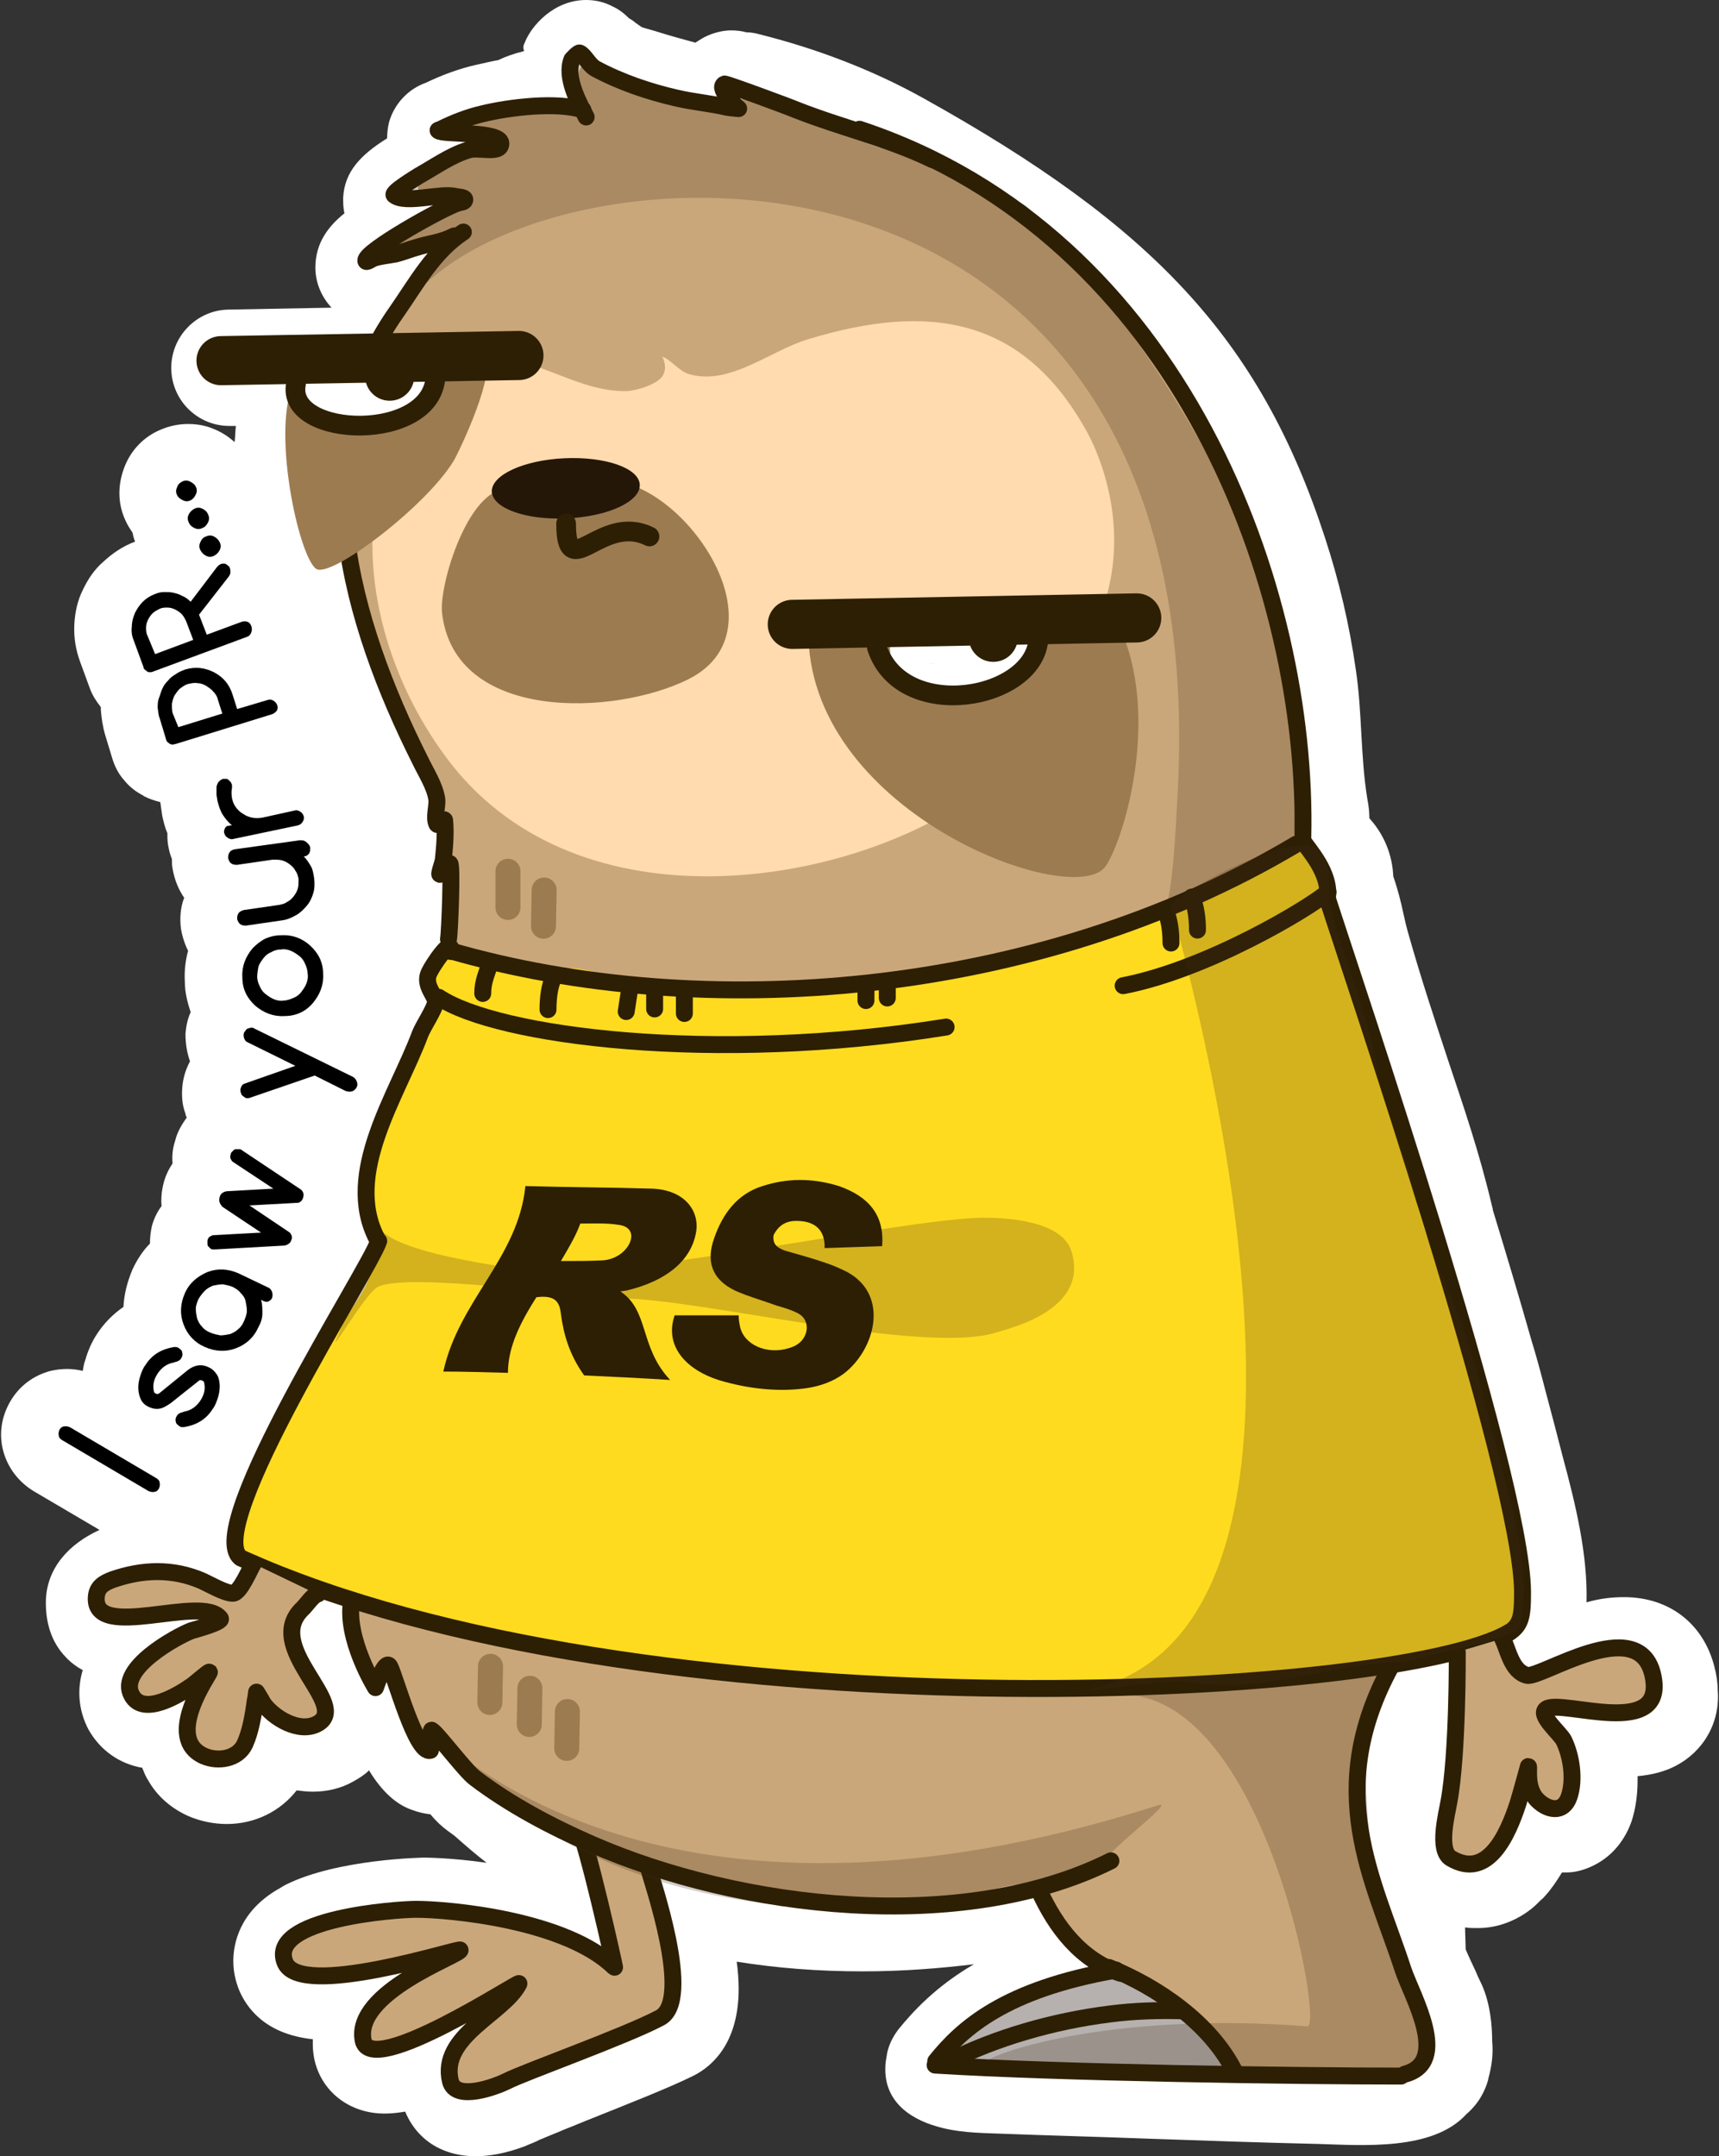 <?xml version="1.0" encoding="utf-8"?>
<!-- Generator: Adobe Illustrator 26.0.3, SVG Export Plug-In . SVG Version: 6.00 Build 0)  -->
<!DOCTYPE svg PUBLIC "-//W3C//DTD SVG 1.1//EN" "http://www.w3.org/Graphics/SVG/1.1/DTD/svg11.dtd">
<svg version="1.1" id="Слой_1" xmlns:x="http://ns.adobe.com/Extensibility/1.0/" xmlns:i="http://ns.adobe.com/AdobeIllustrator/10.0/" xmlns:graph="http://ns.adobe.com/Graphs/1.0/"
	 xmlns="http://www.w3.org/2000/svg" xmlns:xlink="http://www.w3.org/1999/xlink" x="0px" y="0px" width="266px" height="333.6px"
	 viewBox="0 0 266 333.6" style="enable-background:new 0 0 266 333.6;" xml:space="preserve">
<rect x="0" y="0" width="266" height="333.6" fill="#333333" stroke="none"/>
<style type="text/css">
	.st0{fill:#FFFFFF;}
	.st1{fill:#CAA77A;}
	.st2{fill:none;stroke:#2D1F04;stroke-width:2.62;stroke-linecap:round;stroke-linejoin:round;stroke-miterlimit:10;}
	.st3{fill:#B6B1AE;}
	.st4{fill:#FFDB1F;}
	.st5{fill:#FFDBAF;}
	.st6{fill:none;stroke:#9D7B51;stroke-width:3.87;stroke-linecap:round;stroke-linejoin:round;stroke-miterlimit:10;}
	.st7{opacity:0.23;fill:#3F2719;}
	.st8{fill:#3F2719;}
	.st9{fill:#9D7B51;}
	.st10{fill:#251707;}
	.st11{fill:none;stroke:#2D1F04;stroke-width:3.05;stroke-linecap:round;stroke-linejoin:round;stroke-miterlimit:10;}
	.st12{fill:none;stroke:#2D1F04;stroke-width:7.6;stroke-linecap:round;stroke-linejoin:round;stroke-miterlimit:10;}
	.st13{fill:#2D1F04;}
</style>
<path class="st0" d="M52,88.7c0.1,0,0.2-0.1,0.4-0.2C52.3,88.6,52.2,88.6,52,88.7C52,88.7,52,88.7,52,88.7z M57.7,41.3
	C57.7,41.3,57.7,41.3,57.7,41.3C57.7,41.3,57.7,41.3,57.7,41.3C57.7,41.3,57.7,41.3,57.7,41.3z M47.5,56.7l9,0.8
	c0.3-0.1,0.7-0.1,1.3-0.2c-0.5,0.1-1,0.2-1.3,0.2L47.5,56.7c-0.1,0.3-0.2,0.6-0.3,0.8C47.3,57.2,47.4,56.9,47.5,56.7z M20.4,251.1
	c0,0-0.1,0-0.1,0c0.1,0,0.2,0,0.2,0C20.5,251.1,20.5,251.1,20.4,251.1z M23.9,264.6c-0.2,0-0.3,0-0.5,0
	C23.6,264.6,23.8,264.6,23.9,264.6C23.9,264.6,23.9,264.6,23.9,264.6z M34.8,273.1c-0.2,0-0.3,0-0.5,0c0.2,0,0.5,0,0.7,0
	C35,273.1,34.9,273.1,34.8,273.1z M39.3,231.3c-0.3,0.6-0.5,1.3-0.8,2C38.7,232.6,39,231.9,39.3,231.3c0.2-0.3,0.3-0.7,0.5-1
	C39.6,230.6,39.4,231,39.3,231.3z M48.2,268.1C48.1,268.1,48.1,268.1,48.2,268.1c0,0,0.1,0,0.2,0C48.3,268.1,48.2,268.1,48.2,268.1z
	 M56.2,199.4c-0.1,0.2-0.3,0.4-0.4,0.6C56,199.8,56.1,199.6,56.2,199.4c0-0.1,0.1-0.1,0.1-0.2C56.3,199.3,56.3,199.3,56.2,199.4z
	 M57.7,185.6c0,0.1,0,0.2,0,0.3C57.6,185.8,57.7,185.7,57.7,185.6c0-0.4,0-0.8,0-1.2C57.7,184.8,57.7,185.2,57.7,185.6z M58.7,191.6
	c-0.1,0.1-0.1,0.3-0.2,0.4C58.6,191.9,58.6,191.8,58.7,191.6L58.7,191.6z M64.4,31.6C64.3,31.6,64.3,31.6,64.4,31.6c0,0,0.2,0,0.3,0
	C64.6,31.6,64.5,31.6,64.4,31.6z M65,28.5c0.2-0.1,0.4-0.2,0.5-0.3C65.3,28.3,65.2,28.4,65,28.5z M66.6,271.4
	C66.6,271.4,66.6,271.4,66.6,271.4c0,0,0.1,0,0.1,0C66.7,271.4,66.7,271.4,66.6,271.4z M67.4,271.6
	C67.4,271.6,67.4,271.6,67.4,271.6c0.1,0,0.1,0,0.2,0C67.5,271.6,67.4,271.6,67.4,271.6z M68.6,128.5c0,0-0.1,0-0.1-0.1
	C68.5,128.5,68.6,128.5,68.6,128.5C68.6,128.5,68.6,128.5,68.6,128.5z M69,136.2C69,136.2,69,136.2,69,136.2
	C69,136.2,69,136.2,69,136.2C69,136.2,69,136.2,69,136.2z M69.5,134c0,0.1,0,0.2,0,0.3C69.5,134.1,69.5,134,69.5,134
	c0-0.4,0.1-0.7,0.1-1.1C69.6,133.2,69.5,133.6,69.5,134z M70.1,147.2c0,0,0.1,0,0.1,0c0,0,0,0,0.1,0
	C70.2,147.1,70.1,147.1,70.1,147.2z M70.5,147.3c0-0.1-0.1-0.1-0.2-0.1C70.4,147.2,70.4,147.2,70.5,147.3c0,0,0.1,0,0.1,0
	c0,0,0,0,0,0C70.6,147.3,70.5,147.3,70.5,147.3z M70.7,131.1L70.7,131.1C70.7,131.1,70.7,131,70.7,131.1
	C70.7,131,70.7,131.1,70.7,131.1z M70.7,148.1L70.7,148.1c0,0.1,0.1,0.1,0.1,0.2C70.8,148.3,70.7,148.2,70.7,148.1z M70.7,147.9
	L70.7,147.9l1.5-0.2L70.7,147.9z M50.8,306.7c-0.1,0-0.1,0-0.2,0c0.2,0,0.4,0,0.6,0C51,306.7,50.9,306.7,50.8,306.7z M59.2,318
	C59.2,318,59.2,318,59.2,318C59.2,318,59.3,318,59.2,318C59.3,318,59.3,318,59.2,318z M59.4,310.8c-0.2,0.2-0.4,0.4-0.5,0.6
	C59,311.2,59.2,311,59.4,310.8c0.2-0.2,0.5-0.5,0.7-0.7C59.8,310.3,59.6,310.6,59.4,310.8z M71.2,318.4c0.3-0.7,0.8-1.3,1.3-1.9
	C72,317.1,71.5,317.7,71.2,318.4z M73.4,324.6C73.4,324.6,73.3,324.6,73.4,324.6c0,0,0.1,0,0.2,0C73.5,324.6,73.5,324.6,73.4,324.6z
	 M73.6,149.6c0.2,0.1,0.5,0.1,0.7,0.2c0,0,0,0,0,0C74.1,149.7,73.8,149.6,73.6,149.6z M74.5,24c-0.2,0-0.4,0-0.5,0
	C74.1,24,74.3,24,74.5,24c0.3-0.1,0.5-0.2,0.8-0.3C75,23.8,74.7,23.9,74.5,24z M76.9,23.2C76.9,23.2,77,23.2,76.9,23.2
	c0.1,0,0.1,0,0.1,0C77,23.2,76.9,23.2,76.9,23.2z M83.9,16.4c0.1,0,0.1,0,0.2,0c0.1,0,0.2,0,0.3,0C84.2,16.4,84,16.4,83.9,16.4z
	 M89.5,10c-0.1,0.2-0.1,0.4-0.2,0.5C89.4,10.4,89.4,10.2,89.5,10C89.5,10,89.5,9.9,89.5,10C89.5,9.9,89.5,10,89.5,10z M90.6,9
	C90.6,9,90.6,9,90.6,9C90.7,9,90.7,9,90.6,9C90.7,9,90.6,9,90.6,9z M113.1,13.8C113.1,13.8,113.1,13.8,113.1,13.8c0,0,0.1,0,0.1,0
	C113.2,13.8,113.1,13.8,113.1,13.8z M115.1,14.1C115.1,14.1,115.1,14.1,115.1,14.1C115.1,14.1,115.1,14.1,115.1,14.1
	C115.1,14.1,115.1,14.1,115.1,14.1z M126.1,18.4c-0.4-0.2-0.9-0.4-1.3-0.7C125.2,18,125.6,18.2,126.1,18.4c1.4,0.5,2.7,1,4.1,1.4
	C128.8,19.4,127.4,18.9,126.1,18.4z M133.3,296.2C133.3,296.2,133.3,296.2,133.3,296.2C133.3,296.2,133.3,296.2,133.3,296.2
	C133.3,296.2,133.3,296.2,133.3,296.2z M148.9,319.3L148.9,319.3c-0.4,0.2-0.8,0.4-1.2,0.6C148.1,319.7,148.5,319.5,148.9,319.3z
	 M145.7,320.4l4.5,0.1c0,0,0,0,0,0L145.7,320.4z M154.6,321.2c0,0-0.1,0-0.1,0c0.2,0,0.4,0,0.6,0
	C154.9,321.2,154.8,321.2,154.6,321.2z M156.9,310.9c-0.1,0.1-0.2,0.1-0.3,0.2c-0.7,0.3-1.3,0.7-1.9,1c0.6-0.4,1.2-0.7,1.9-1
	C156.6,311,156.7,310.9,156.9,310.9c0.5-0.2,1-0.5,1.5-0.7C157.9,310.4,157.3,310.6,156.9,310.9z M173,145.6
	C173,145.6,173,145.6,173,145.6c0.6-0.2,1-0.3,1.4-0.5C174,145.2,173.6,145.4,173,145.6z M174.9,144.7c0.1-0.1,0.2-0.2,0.3-0.3
	c0.1-0.2,0.2-0.3,0.3-0.4c-0.1,0.1-0.2,0.3-0.3,0.4C175.2,144.5,175,144.6,174.9,144.7z M177.2,322.3c-0.5,0-1.1,0-1.6,0
	C176.1,322.3,176.6,322.3,177.2,322.3C177.2,322.3,177.2,322.3,177.2,322.3z M178.6,308.2c-0.9-0.5-1.8-1-2.7-1.4
	C176.8,307.2,177.7,307.7,178.6,308.2l2.3,1.2L178.6,308.2z M189.5,322.2C189.4,322.2,189.4,322.2,189.5,322.2
	C189.4,322.2,189.5,322.2,189.5,322.2C189.5,322.2,189.5,322.2,189.5,322.2z M202.6,124.5c0.1,0.5,0.2,1,0.2,1.4
	C202.7,125.5,202.7,125,202.6,124.5c0-0.9-0.1-1.7-0.1-2.6C202.5,122.8,202.5,123.7,202.6,124.5z M202.8,131.6L202.8,131.6
	c-0.1,0-0.2,0-0.2,0c0,0,0.1,0,0.1,0C202.7,131.6,202.8,131.6,202.8,131.6z M194.8,81.4c1,2.6,2,5.2,2.9,7.8
	C196.8,86.6,195.8,84,194.8,81.4z M203.1,323.1c-0.4,0-0.7,0-1.1,0c0.4,0,0.9,0,1.3,0C203.2,323.1,203.1,323.1,203.1,323.1z
	 M203.1,131.6c-0.1-0.1-0.2-0.2-0.3-0.3C202.9,131.4,203,131.5,203.1,131.6c0.2,0,0.4,0,0.6,0.1
	C203.5,131.7,203.3,131.6,203.1,131.6z M206.6,137.2c0-0.4,0-0.9-0.1-1.3C206.6,136.3,206.6,136.7,206.6,137.2c0.5,1.4,1,3,1.4,4.5
	C207.6,140.2,207.2,138.6,206.6,137.2z M215.9,322.4c-0.1,0-0.2,0-0.3,0c0.1,0,0.3,0,0.4,0C216,322.4,216,322.4,215.9,322.4z
	 M215.1,260.9c0.4-0.8,0.8-1.5,1.2-2.3C215.9,259.3,215.5,260.1,215.1,260.9z M222.2,188.7c-0.2-0.7-0.4-1.4-0.5-2.1
	C221.9,187.3,222.1,188,222.2,188.7c0.1,0.2,0.1,0.5,0.2,0.7C222.4,189.2,222.3,188.9,222.2,188.7z M226.3,288.8L226.3,288.8
	c0,0,0.1,0.1,0.1,0.1C226.4,288.8,226.3,288.8,226.3,288.8z M228.5,289.4c-0.1,0-0.2,0-0.4,0C228.3,289.3,228.4,289.4,228.5,289.4
	C228.5,289.4,228.5,289.4,228.5,289.4z M241.7,280.7C241.7,280.7,241.7,280.7,241.7,280.7c0.1,0,0.2,0,0.4,0
	C241.9,280.7,241.8,280.7,241.7,280.7z M244.3,265.2c0.6,0.1,1.2,0.2,1.9,0.2C245.5,265.4,244.9,265.3,244.3,265.2z M251.2,265.9
	c-0.1,0-0.3,0-0.4,0c0.2,0,0.4,0,0.6,0C251.3,265.9,251.2,265.9,251.2,265.9z M251.4,255.9C251.5,255.9,251.5,255.9,251.4,255.9
	C251.5,255.9,251.5,255.9,251.4,255.9C251.5,255.9,251.5,255.9,251.4,255.9z"/>
<path class="st0" d="M259.3,273.2c-1.7,0.9-3.7,1.4-5.9,1.6c0,0.2,0,0.5,0,0.7c0,2.2-0.3,4.3-0.9,6.2c-1,2.9-2.9,5.3-5.5,6.7
	c-1.1,0.6-2.2,1-3.4,1.2c-0.6,0.1-1.2,0.1-1.8,0.1h-0.1c-0.8,1.3-1.6,2.5-2.5,3.5c-0.2,0.2-0.4,0.5-0.7,0.7c-0.5,0.5-1,1-1.5,1.4
	c-2.4,1.9-5.3,3-8.3,3h-0.1c-0.6,0-1.3,0-1.9-0.1l0.1,3.4c0.5,1.2,1.1,2.4,1.6,3.5c0.3,0.8,0.7,1.5,1,2.2c1.2,2.8,1.5,6.1,1.5,8.5
	c0.2,2.1-0.1,4-0.6,5.8c0,0,0,0.1,0,0.1c-0.4,1.5-1.3,3.6-3.4,5.4c-5.2,5.7-16,4.8-23,4.6c-8.6-0.2-17.2-0.5-25.8-0.8
	c-7.9-0.3-15.7-0.5-23.6-0.8c-3.2-0.1-6.5-0.2-9.5-1.1c-4.6-1.3-8.2-4.2-8-9.2c0-0.6,0.1-1.1,0.2-1.7c0.2-1.5,0.9-2.9,1.8-4.1
	c2.2-2.7,5.7-6.6,11.7-10.1c-5,0.6-10.8,1.1-17.2,1.1c-6.8,0-13.3-0.5-19.5-1.5c0.2,1.5,0.3,2.9,0.3,4.2c0,8.1-3.8,11.8-6.9,13.4
	c-3.8,1.9-10.7,4.6-16.7,7l-2.2,0.9c-0.8,0.3-1.5,0.6-2.2,0.9c-2,0.8-2.6,1.1-2.7,1.1c-0.7,0.4-1.6,0.7-2.5,1.1
	c-2.7,1-5.2,1.5-7.5,1.5c-1.8,0-3.4-0.3-4.9-0.9c-2.8-1.1-4.9-3.3-6-6c-1.2,0.2-2.2,0.3-3.2,0.3c-5.5,0-9.9-3.5-10.9-8.6
	c-0.1-0.6-0.2-1.3-0.2-2c0-0.3,0-0.6,0-0.9c-7.5-0.8-10.3-5-11.4-7.6c-0.6-1.5-0.9-3-0.9-4.5c0-2.6,0.9-7.6,6.9-11.1
	c0.4-0.2,0.8-0.5,1.2-0.7c8-4,21.3-4.2,21.4-4.2c0.1,0,4.1,0,9.7,0.8c-1.7-1.3-3.3-2.7-5-4.2c-0.4-0.3-0.7-0.5-1.1-0.8
	c-0.8-0.6-1.6-1.3-2.6-2.5c-0.9-0.1-1.8-0.3-2.6-0.6c-2.6-0.8-4.9-2.9-6.9-6.2c-0.7,0.7-1.5,1.2-2.4,1.7c-1.9,1.1-4.1,1.6-6.3,1.6
	c-0.9,0-1.7-0.1-2.5-0.2c-2.5,3.2-6.4,5.2-10.8,5.2c-2,0-4-0.4-5.9-1.2c-2.7-1.2-4.9-3.1-6.3-5.6c-0.4-0.6-0.6-1.2-0.9-1.9
	c-3.5-0.6-6.5-2.7-8.3-5.9c-0.8-1.5-1.3-3.2-1.4-4.9c-0.1-1.5,0.1-3,0.5-4.3c-0.9-0.5-1.9-1.2-2.7-2.1c-2.2-2.3-3.1-5.4-3-8.8
	c0.2-4.9,3.5-8.6,8.3-10.8l-10.2-6c-2.3-1.4-4-3.6-4.7-6.2c-0.7-2.6-0.3-5.3,1.1-7.7c1.4-2.4,3.6-4,6.2-4.7c0.9-0.2,1.7-0.3,2.6-0.3
	c0.8,0,1.6,0.1,2.4,0.3c0.1-0.6,0.2-1.2,0.4-1.7c0.4-1.4,1-2.8,1.8-4c1.1-1.7,2.5-3.1,4.1-4.2c0.1-2,0.6-3.9,1.4-5.8
	c0.7-1.5,1.6-2.9,2.7-4c0-0.9,0.1-1.8,0.3-2.7c0.3-1.1,0.8-2.2,1.5-3.1c-0.1-1.1,0-2.3,0.3-3.5c0.3-1.2,0.8-2.2,1.4-3.1
	c-0.1-1.2,0-2.3,0.4-3.5c0.3-1.3,1-2.5,1.8-3.6c-0.1-0.2-0.2-0.4-0.2-0.6c-0.5-1.3-0.6-2.6-0.5-4c0.1-1.4,0.5-2.8,1.2-4.1
	c-0.5-1.4-0.7-2.8-0.7-4.3c0.1-1.1,0.3-2.2,0.8-3.3c-0.5-1.5-0.9-3.1-0.9-4.7c-0.1-1.7,0.1-3.3,0.5-4.8c-0.5-1-0.9-2.2-1.1-3.4
	c-0.2-1.6-0.1-3.3,0.5-4.8c-0.9-1.3-1.5-2.8-1.8-4.5c-0.1-0.5-0.1-1-0.1-1.5c-0.2-0.5-0.4-1.1-0.5-1.7c-0.2-0.8-0.2-1.5-0.2-2.3
	c-0.4-0.9-0.6-1.8-0.8-2.7c-0.1-0.7-0.2-1.4-0.3-2.1c-0.8-0.2-1.7-0.5-2.5-0.9c0,0-0.1,0-0.1-0.1c-1.2-0.6-2.2-1.4-3-2.4
	c-0.9-1-1.5-2.2-1.9-3.6l-1-3.3c-0.4-1.3-0.6-2.7-0.7-4c0-0.1,0-0.3,0-0.4c-0.7-0.9-1.3-1.8-1.7-2.9l-1.5-4.1
	c-0.7-1.9-1-3.8-0.9-5.8c0.1-1.9,0.5-3.7,1.3-5.3c0.8-1.7,1.8-3.2,3.2-4.4c1.4-1.3,3-2.4,4.9-3.1c-0.2-0.5-0.3-0.9-0.4-1.4
	c-0.4-0.6-0.8-1.2-1.1-1.9c-1.2-2.6-1.2-5.4-0.2-8.1c1-2.7,3-4.8,5.6-5.9c1.4-0.6,2.8-0.9,4.3-0.9c1.3,0,2.6,0.2,3.8,0.7
	c1.3,0.5,2.4,1.2,3.4,2.1c0.1-0.8,0.1-1.7,0.2-2.5l-0.8,0h-0.2c-4.9,0-8.9-3.9-9-8.8c-0.1-5,3.9-9.1,8.8-9.2l16-0.3
	c-1.5-1.6-2.5-3.8-2.5-6.2c0-3.8,2-6.4,4.5-8.4c-0.2-0.8-0.2-1.6-0.2-2.4c0.2-4.1,2.8-6.7,6.8-9.2c0-0.8,0.1-1.7,0.3-2.5
	c0.8-2.8,2.9-5.1,5.7-6.1c2.5-1.2,5.2-2.2,7.9-2.8c1-0.2,2.1-0.5,3.3-0.7c1-0.5,2.4-1,4-1.4C80.9,7.3,81,7,81.2,6.6
	c1-2.6,4.5-6.6,9.5-6.6c1.4,0,2.8,0.3,4.1,1c1.1,0.5,1.9,1.2,2.5,1.8C97.6,3,98,3.2,98.3,3.5c0.3,0.2,0.7,0.5,1,0.7
	c0.9,0.3,1.8,0.5,2.7,0.8c1.9,0.6,3.8,1.1,5.6,1.6c0.5-0.3,0.9-0.6,1.5-0.9c1.2-0.6,2.7-1,4-1c0.9,0,1.7,0.1,2.4,0.3
	c0.6,0,1.3,0.1,2,0.3c8.8,2.2,17.5,5.5,25.4,9.9c35.2,19.6,52,37,62.1,67.9c2.2,6.7,3.8,13.5,4.8,20.5c1,6.6,0.7,13.5,1.8,20.1
	c0.2,1,0.3,2,0.3,2.9c2.9,3.2,3.6,6.7,3.7,9c0.7,2,1.2,4,1.6,5.9c0.2,0.9,0.4,1.8,0.6,2.5c2.2,7.8,4.3,14,6.3,20.1
	c2.4,7.2,4.8,14.1,6.8,22.6l0.1,0.4l0,0.1c2.2,7.2,4.2,13.9,5.9,19.9c0.9,2.9,1.6,5.6,2.2,7.9c1,3.7,1.9,7.2,2.7,10.3
	c2,7.4,3.9,15.2,3.7,22.6c2.1-0.6,4-0.8,5.8-0.8c7,0,12.3,4.1,14,10.8c0.3,1.2,0.5,2.4,0.5,3.6C266.2,266.4,263.7,270.9,259.3,273.2
	z"/>
<g>
	<g>
		<path class="st1" d="M89.3,282c1.6,3.2,5.9,22.6,5.8,22.4c-7.5-7.4-25.7-9-30.7-9c-3,0-23,1.4-20.3,8.2c2.3,5.8,27.1-2.3,27.1-1.9
			c0,0.8-16.5,6.5-15,14c1.2,5.9,24.4-9.4,24.1-8.8c-2.3,4.6-12.3,8.1-10.6,15.1c0.8,3.2,7.1,0.8,8.7,0c2.7-1.4,18.2-6.9,23.7-9.8
			c5.3-2.7-1.4-21.6-1.7-23.1"/>
		<path class="st2" d="M89.3,282c1.6,3.2,5.9,22.6,5.8,22.4c-7.5-7.4-25.7-9-30.7-9c-3,0-23,1.4-20.3,8.2c2.3,5.8,27.1-2.3,27.1-1.9
			c0,0.8-16.5,6.5-15,14c1.2,5.9,24.4-9.4,24.1-8.8c-2.3,4.6-12.3,8.1-10.6,15.1c0.8,3.2,7.1,0.8,8.7,0c2.7-1.4,18.2-6.9,23.7-9.8
			c5.3-2.7-1.4-21.6-1.7-23.1"/>
		<path class="st3" d="M173.1,305.1c-7.4,3-14.7,2-21.2,7.5c-1.1,0.9-4.7,4.1-4.2,5.7c0.8,2.7,6.7,2,8.8,2.1
			c8.1,0.2,16.7,0,24.8,0.2c1.5,0,9,2.1,9.2,0c0.6-5.2-8.1-9.3-10.7-12"/>
		<path class="st3" d="M125,218.9c-0.1-0.2-0.3-0.4-0.4-0.6"/>
		<path class="st1" d="M70.2,37.1c-2.4,0-8.6,12.1-10,14.6c-10.4,18.2-6.6,39.5,1.7,57.8c2.1,4.7,1.2,6.1,3.3,10.5
			c1,2,4.5,6.7,4.5,8.8c0,0.5,0,1.4,0,1.4s-0.7-3.5-1.4-5c-0.2-0.5-1.2-1.4-0.7-1.4c0.3,0,0.6,0.8,0.7,1c2.3,5.8-0.3,13.1,1.2,19.1
			c1,4.2,9,9.2,13.4,10.3c16.6,4.1,33.3-0.2,49.9-0.2c4.2,0,16.1,1.3,19.6-2.1c2.9-2.9,7.9,8.1,10.3,4.8c3.2-4.5,7.2-11.4,12.3-13.5
			c5.3-2.1,8.8-7.3,14.1-6c1.3,0.3,10.6-5.2,11.9-6.5c2.2-2.2,0.4-8.1-0.1-10.8c-1.5-7.3-1-18-2.4-25.1c-1-4.8-2.8-9.4-4.5-14.1
			c-7.1-18.3-17-33.3-32.7-44.7c-3.9-2.9-10.5-7.9-15-10.2c-4.4-2.2-9.2-2.1-13.6-4.3c-5.7-2.9-12-6.6-18.1-8.1
			c-1.6-0.4,0.6,2.3,0.5,2.6c-0.2,0.4-4,0.3-4.5,0.2c-5.1-1-10.4-0.9-15.3-3.1c-0.8-0.4-3.8-3.4-4.8-3.1c-2.9,1,1.4,9.1,1.4,9.1
			s-0.4-0.7-0.7-1c-1.4-1.1-4.6-2-6.4-2.4c-3.9-0.8-5.5,1.7-8.8,2.4c-0.4,0.1-4.3,1.1-4.3,1.2c0,0.8,6.2,1.8,6.2,2.6
			c0,0.7-1.4,0.4-1.7,0.5c-1.8,0.3-12.2,4.6-11.5,6.9c0.3,1,5.8,1,6.9,1.7c0.3,0.2,1,0.2,1,0.2s-4.3,0.7-6.4,1.2
			C63.2,33,57.8,39,62.6,39"/>
		<path class="st1" d="M222,241.7c-0.9,0.3-11.7,24.2-12.1,27.5c-0.8,6.5,2,14.5,2.8,20.9c0.8,6.3,4.7,14.3,7.3,20.2
			c0.9,2,0.8,6.4,0.3,8.6c-1,4-24.9,3.9-28.2,2.6c0,0-7.4-9.2-9.8-11c-2-1.5-0.5-1.8-5.2-3.8c-2.9-1.2-6.5-1.2-9.2-4
			c-2.6-2.6-4-8.4-6.8-10.3c-2.8-1.8-4.9-0.5-13.8,1.4c-8.9,1.9-15.5,1.5-24.1-0.7c-1.5-0.4-35.4-3.4-47-16.5
			c-2.2-2.5-11-9.2-10.4-6.6c0.6,2.6-4.9-3.6-4.9-11c0-1.2-4.5,2-3.8,1.4c1.5-1.1-4.7-13.9-2.9-13.9c6,0,15.7-0.1,21.6,1.6
			c3.9,1.1,10.9-26.3,15-25.9c6.4,0.6,15.9,9,22.3,9.5c6.2,0.5,14.3,14.4,14.9,6.7c0.6-7.7,2.9,1.8,3.7,1c0.3-0.3,12.5-13,12.4-14.5
			"/>
		<path class="st1" d="M208.1,254.7c-0.3,0.7,5,0.4,5.1,0.4c4.2,1.4,0.6,3.3-0.7,7.7"/>
		<path class="st4" d="M69.6,146.8c-0.2-2.5-5.7,4.3-4,6.6c0.7,1,1.9,1.6,2.6,2.6c0.3,0.5-0.5,1.1-0.7,1.4c-3,4-5,8.6-6.8,13.1
			c-2,4.9-3.2,9.3-4,14.5c-0.5,3.3,2.1,6.7,1.4,9.6c-2,7.9-4.2,6.1-11.8,22.1c-2.4,5-6.4,10.4-8,13.7s-2.8,9.9-1.8,10.3
			c12.7,4.3,43.2,14.8,71.6,17.7c41.5,4.3,96.6,3.9,124.2-5.3c8.7-2.9-4.7-39.3-11-65.3c-3.7-15.3-8.3-25.1-13.1-42.5
			c-1.7-6.1-3.3-16.9-9.3-13.4c-22.9,13.3-19.4,4.6-24.6,11.6c-1.7,2.2-16.9,3.1-19.2,4.6c-1,0.7-5,0.5-6.3,0.7
			c-6.5,1.3-15,2.6-21.5,3.9c-14,2.8-23.2,0.1-37.1-2.7c-2.3-0.5-7.6,0.1-9.8-0.2c-2.7-0.4-5-0.5-7.7-1.2
			C69.4,147.9,69.6,147.1,69.6,146.8z"/>
		<path class="st5" d="M58.8,74.2c2-8.1,7-17.3,14.3-18.7c8.6-1.6,15.7,5.3,24,5c1.5-0.1,4.5-1,5.4-2.3c0.9-1.3,0-3,0-3
			c1.3,0.4,2.6,2.3,4.2,2.7c6.2,1.8,12.6-3.7,18.3-5.4c18.7-5.7,33.4-3.6,43.3,14.5c2.2,4.1,5.7,13.4,3.3,23.8
			c-3.4,15.1-5.2,21.5-21.6,32.8c-19.5,13.5-59.9,20.2-80.1-5.3C60.5,106.3,55.1,89.4,58.8,74.2z"/>
		<line x1="75.9" y1="257.8" x2="75.8" y2="263.4"/>
		<line class="st6" x1="75.9" y1="257.8" x2="75.8" y2="263.4"/>
		<line x1="82" y1="261.2" x2="81.9" y2="266.8"/>
		<line class="st6" x1="82" y1="261.2" x2="81.9" y2="266.8"/>
		<line x1="87.8" y1="264.8" x2="87.7" y2="270.5"/>
		<line class="st6" x1="87.8" y1="264.8" x2="87.7" y2="270.5"/>
		<line x1="78.6" y1="134.8" x2="78.6" y2="140.4"/>
		<line class="st6" x1="78.6" y1="134.8" x2="78.6" y2="140.4"/>
		<line x1="84.2" y1="137.7" x2="84.1" y2="143.3"/>
		<line class="st6" x1="84.2" y1="137.7" x2="84.1" y2="143.3"/>
		<path class="st7" d="M57.9,38.8c4,0,7.5-1.1,11.4-2c1.1-0.3,3.3-1.5,3.3-0.3c0,0.2-0.5,0.2-0.7,0.3c-3.4,2-6.1,4.9-8,8.4
			c-0.7,1.2-2.5,4.5-2,3.7c15.3-27.7,126.7-38.1,120.3,74.4c-0.1,1-0.5,13.3-1.8,17.2c-0.7,2,5.9-4.4,8.4-3.4
			c1.1,0.4,10-6.2,10.8-6.7c1.4-1,0.4-6.3,0.7-8c5.7-37.9-38.1-88.7-41.9-90.8c-14.4-8-43.9-16.9-44.6-17.1c-0.1,0-2.7,1.6-4,1.3
			c-4.8-0.8-10.2-2.6-15.1-4c-0.7-0.2-5.2-3.7-5.4-3.3c-0.5,1.1-0.9,7.2-0.3,8c0.4,0.6,2.8-0.3,2-0.3c-6.2,0-14.1,2-20.8,3.3
			c-0.2,0-0.7,0.1-0.7,0.3c0,1.9,8.7,0.7,8.7,2c0,1-12.1,4.4-13.7,5.7c-0.5,0.4-2.5,1.9-2,2.3c1.6,1.6,5.6-0.4,7.7,0.7"/>
		<path class="st7" d="M173.7,262.2c22,0.1,31.2,51.5,28.6,51.3c-31-2.4-49.9,4.5-49.9,5.7c0,1,5.4,0.8,6.4,1
			c6.2,1.6,22.2,1.3,28.5,0.9c11.8-0.7,15,0.4,26.8,0.4c1.5,0,3.2,0.1,4.4-0.7c4.9-3.3-4.5-18.8-5.1-23.7c-1-7.8-2.8-21.4-1.7-29.1
			c0.3-2.4,2.8-5.8,2.4-8.2C213.1,254.8,172.2,262.2,173.7,262.2z"/>
		<path class="st8" d="M107.9,292.1c0,0.2,0,0.4,0,0.7"/>
		<path class="st7" d="M52.1,207.1c-1.3,2.9,4.3-6.7,6.2-7.9c4.1-2.6,33.5,1.7,38,1.7c11.7,0,46.4,8.7,57.7,5.3
			c3.1-0.9,14.5-3.8,11.8-12.6c-1.5-4.9-10.6-5.2-13.5-5.2c-12,0-58.7,10.2-70.3,8.2c-2.8-0.5-21.2-2.6-23.5-6.9
			c-0.6-1.1-2.7,7.9-3.1,8.6C52.5,202.6,54.4,202.2,52.1,207.1z"/>
		<path class="st7" d="M170.7,288.6c-1-1.1,11.7-10.3,8.5-9.3c-78,25-109.6-10.4-110.4-9.2c-0.3,0.4,4.3,4,4.6,4.4
			c5,5.5,9.8,8.3,16.5,11.7C126.3,304.4,171.9,290,170.7,288.6z"/>
		<path class="st2" d="M71.7,35.9c-4.6,3-7.3,8-10.3,12.3c-15,21.2-7.1,48.1,3.6,69.4c0.9,1.9,2.3,4,2.6,6.1c0.1,1.1-0.5,2.8,0,3.8
			c0.2,0.4,1.1-1,1.2-0.6c0.2,2,0,4.2-0.2,6.1c-0.1,0.7-0.9,2.7-0.4,2.2c0.2-0.2,0.7-1.8,1.4-1.6c0.4,0.1,0,10.6-0.2,11.7"/>
		<path class="st2" d="M70.3,36.5c-2.2,1.1-3.7,1.1-5.9,1.8c-1.1,0.3-2,0.7-3.2,1c-1.1,0.2-2.2,0.3-3.2,0.6
			c-0.5,0.1-1.4,0.9-1.4,0.4c0-1.5,12-8.2,14.3-8.9c0.3-0.1,0.9-0.1,1-0.4c0.2-0.5-0.9-0.5-1.4-0.6c-2.3-0.6-7.7,1.2-9.5-0.2
			c-0.5-0.4,3.5-2.8,3.8-3c2.5-1.4,5-3.2,7.7-4c1.6-0.5,5,0.7,5-1c0-2-9-1.3-9.7-2c-0.1-0.1,0.3-0.1,0.4-0.2c2-1,4.3-1.9,6.5-2.4
			c4.1-1,11.4-1.9,15.5-0.6"/>
		<path class="st2" d="M90.7,18.1c-1.2-2.3-3.3-6.2-2.2-8.9c0.1-0.1,1-1.1,1.2-1c0.8,0.4,1.4,1.8,2.4,2.4c3.9,2.1,8.3,3.6,12.7,4.6
			c2.6,0.6,5.2,0.8,7.7,1.4c0.6,0.1,1.8,0.2,1.8,0.2s-3.5-3.1-2.2-3.8c0.2-0.1,10.2,3.6,11.1,4c7.1,2.8,14.3,4.4,21.1,7.7"/>
		<path class="st2" d="M54.4,247.7c-1,5.8,3.7,13.4,3.7,13.4s1.5-4.5,2.2-3.3c0.8,1.4,4.1,13.7,6.3,13c0.1,0,0-3.3,0.2-3.1
			c0.8,0.4,5.2,6.3,6.7,7.4c5.4,4.1,11.8,7.5,18,10.2c23.1,10.1,57.4,14.1,80.4,2.6"/>
		<path class="st2" d="M160.8,292.5c2.6,5.7,6.5,10.8,12.6,12.8"/>
		<path class="st2" d="M215.3,257.7c-10.6,19.4-2.8,32.9,1.8,47c1.4,4.2,7.4,14.3,0.3,16.2"/>
		<path class="st2" d="M172.7,304.8c-17.2,3-23.8,9-27.9,14.1"/>
		<path class="st2" d="M133,20c49.8,16.5,69.5,71.3,68.6,109.6"/>
		<path class="st2" d="M171.6,304.4c7.7,3.1,15.7,8.7,19.4,16"/>
		<path class="st2" d="M146.7,319c7.3-3.7,16.2-6.3,25-7.4c3.8-0.5,7.6-0.6,11.3-0.5"/>
		<path class="st2" d="M69.7,147.1c38.8,11.2,90.6,7.5,130.9-16.5"/>
		<path class="st2" d="M69.7,147.2c0.4-2.5-2.7,2-3.3,3.3c-0.9,1.9,1,3.5,1,4.5c-0.1,1.1-1.9,3.7-2.4,5c-3.5,9.4-11.9,21.5-6.7,31.6
			"/>
		<path class="st2" d="M37.4,241.1C99,268.9,216.2,263,233.6,252.5"/>
		<path class="st2" d="M37.2,241c-5.8-4.8,20-44.6,21.4-49"/>
		<path class="st2" d="M201.7,130.2c0.6,1.1,4.3,4.9,3.7,8.8c3.7,11.6,30.1,89,30.2,107.3c0,3.9-0.2,5.3-2.6,6.6"/>
		<path class="st9" d="M80.2,76.1c-6.8-3.4-12.3,13.8-11.8,18.7c1.9,16.9,26.6,16,38.1,10.3c16.6-8.3-3.7-34.9-15.5-30.2"/>
		<path class="st10" d="M76.1,76.1c-0.1-2.6,4.9-4.9,11.2-5.2c6.3-0.3,11.6,1.5,11.7,4.1c0.1,2.6-4.9,4.9-11.2,5.2
			C81.5,80.5,76.3,78.7,76.1,76.1z"/>
		<path class="st11" d="M87.6,81c0,9.6,5.4-1.7,12.9,2"/>
		<path class="st2" d="M146.4,158.9c-36.1,5.8-69.5,1.4-78.5-4.6"/>
		<path class="st2" d="M205.5,138c-2.9,2.5-18.7,12-31.7,14.5"/>
		<path class="st2" d="M75.8,149.1c-0.5,1.6-1.1,2.8-1.1,4.6"/>
		<path class="st2" d="M85.7,151.1c-0.7,1.5-0.9,3.4-0.9,5.1"/>
		<path class="st2" d="M180.3,140.8c0.7,1.5,0.9,3.4,0.9,5.1"/>
		<path class="st2" d="M184.4,138.8c0.7,1.5,0.9,3.4,0.9,5.1"/>
		<line class="st2" x1="97.5" y1="152.6" x2="96.9" y2="156.5"/>
		<polyline class="st2" points="105.9,153.7 105.9,154.4 105.9,154.8 105.9,155.4 105.9,155.9 105.9,156.3 105.9,156.8 		"/>
		<polyline class="st2" points="101.3,153.9 101.3,154.4 101.3,154.8 101.3,155.2 101.3,155.7 101.3,156.1 		"/>
		<polyline class="st2" points="134,152.6 134,153 134,153.5 134,154.4 134,154.8 		"/>
		<polyline class="st2" points="137.3,152.6 137.3,153.3 137.3,153.9 137.3,154.4 		"/>
		<path class="st9" d="M45.6,59.1c-3.7,6.7,0.5,26.8,3.3,28.9c2.2,1.6,17-9.6,21.3-16.7c1.1-1.9,6.8-14.1,4.7-16.2
			c-1.2-1.2-17.2,1-19.7,1.5C51.8,57.3,47.1,56.4,45.6,59.1z"/>
		<path class="st0" d="M46.5,55.8c-5.3,13.8,16.6,12.3,20.6,1.9"/>
		<polyline class="st12" points="80.3,55 63.1,55.3 34.2,55.8 		"/>
		<path class="st11" d="M45.8,59.4c-1.7,8.5,21.6,9.2,21.6-1.5"/>
		<path class="st13" d="M56.5,58.2c0-2.1,1.7-3.8,3.8-3.8c2.1,0,3.8,1.7,3.8,3.8c0,2.1-1.7,3.8-3.8,3.8C58.2,62,56.5,60.3,56.5,58.2
			z"/>
		<path class="st9" d="M125.1,98.6c0.8,27.6,41.3,42.3,46,35.4c3-4.4,9.1-25.1,1.1-39c-0.8-1.4-9.6,1.6-11,1.8
			C149.4,98.7,124.7,86.6,125.1,98.6z"/>
		<path class="st0" d="M137.7,99.7c0,2.5,0.5,4.2,1.4,5.4c2.6,3.3,8.3,1.5,14,0.5c6.2-1.1,7.6-4.9,8.8-7.2"/>
		<line class="st12" x1="122.6" y1="96.6" x2="175.9" y2="95.6"/>
		<path class="st11" d="M135.7,100.2c3.9,11.8,24.6,8.1,25-1.5"/>
		<path class="st13" d="M149.9,98.6c0-2.1,1.7-3.8,3.8-3.8c2.1,0,3.8,1.7,3.8,3.8s-1.7,3.8-3.8,3.8
			C151.6,102.4,149.9,100.7,149.9,98.6z"/>
		<path class="st13" d="M144.7,102.7c-0.3,0-0.6-0.1-0.9-0.1"/>
		<path class="st1" d="M39.2,241.9c-0.5,0.8-2.1,4.7-3.2,4.6c-1.2,0-3.6-1.4-4.7-1.9c-4.6-2-9.3-1.8-13.9-0.2
			c-1.3,0.5-2.4,1.1-2.5,2.7c-0.5,6.9,16.4-0.5,19.2,3.3c0.4,0.6-4.2,1.8-4.5,1.9c-2.3,0.9-11.5,5.9-9.2,10c1.8,3.3,7.3-0.1,9.3-1.5
			c0.2-0.1,2.6-2.2,2.7-2.1c0.1,0.1-7.2,10.2-0.8,13c2.1,0.9,5.2,0.5,6.3-1.9c0.9-2,1.3-4.5,1.6-6.6c0.1-0.4,0.2-1.3,0.2-1.3
			s0.7,1.1,1,1.7c1.6,2.3,5.6,4.7,8.4,3.2c5.4-2.9-8.7-11.9-2.2-17.9c0.5-0.5,1.6-2.1,2.3-2.2"/>
		<path class="st2" d="M39.2,241.9c-0.5,0.8-2.1,4.7-3.2,4.6c-1.2,0-3.6-1.4-4.7-1.9c-4.6-2-9.3-1.8-13.9-0.2
			c-1.3,0.5-2.4,1.1-2.5,2.7c-0.5,6.9,16.4-0.5,19.2,3.3c0.4,0.6-4.2,1.8-4.5,1.9c-2.3,0.9-11.5,5.9-9.2,10c1.8,3.3,7.3-0.1,9.3-1.5
			c0.2-0.1,2.6-2.2,2.7-2.1c0.1,0.2-7.2,10.2-0.8,13c2.1,0.9,5.2,0.5,6.3-1.9c0.9-2,1.3-4.5,1.6-6.7c0.1-0.4,0.2-1.3,0.2-1.3
			s0.7,1.1,1,1.7c1.6,2.3,5.6,4.7,8.4,3.2c5.4-2.9-8.7-11.9-2.2-17.9c0.5-0.5,1.6-2.1,2.3-2.2"/>
		<path class="st1" d="M232.5,253.5c0.9,1.8,1.4,5.1,3.8,5.7c2.1,0.5,17-9.6,19.4-0.3c2.6,10.5-14,3.9-16.4,5.5
			c-1.4,0.9,2.2,3.8,2.7,4.9c1.2,2.5,1.7,6.1,0.8,8.7c-0.9,2.6-3.3,2.1-4.9,0.5c-1.9-2-1.2-5.2-1.4-5.2c0,0-1,3.7-1.6,5.7
			c-1.6,4.9-4.7,11.9-10.4,8.5c-2.1-1.3-0.6-6.9-0.3-8.7c1.4-7.4,1.3-23.2,1.3-23.2"/>
		<path class="st2" d="M232.5,253.5c0.9,1.8,1.4,5.1,3.8,5.7c2.1,0.5,17-9.6,19.4-0.3c2.6,10.5-14,3.9-16.4,5.5
			c-1.4,0.9,2.2,3.8,2.7,4.9c1.2,2.5,1.7,6.1,0.8,8.7c-0.9,2.6-3.3,2.1-4.9,0.5c-1.9-1.9-1.2-5.2-1.4-5.2c0,0-1,3.7-1.6,5.7
			c-1.6,4.9-4.7,11.9-10.4,8.5c-2.1-1.3-0.6-6.9-0.3-8.7c1.4-7.4,1.3-23.2,1.3-23.2"/>
		<path class="st7" d="M181.2,140.2c8.2,29.3,26.6,111.5-12.1,121.1c-3.1,0.8,11.6-1.6,14.5-1.1c8.5,1.4,16.3-0.6,24.8-2.2
			c4.2-0.8,9.1-0.6,13.1-1.9c1.9-0.6,13.2-2.8,13.6-4.4c2.3-9.1-2.2-22.2-4.4-30.8c-1.8-7.3-3-12.2-5.7-19.1c-2-5-5-11.7-6-16.9
			c-1.3-6.4-4.6-12.3-5.7-18.8c-1.5-8.8-5.2-17.1-7.4-25.6c-0.7-3,0.7-6.4-1.9-9C200.5,127.9,180.8,138.9,181.2,140.2z"/>
		<path class="st2" d="M144.7,319.5c19.3,1.2,56,1.7,72.1,1.7"/>
		<g>
			<g>
				<path class="st13" d="M81.3,183.5c6.8,0.2,13.2,0.2,19.6,0.4c5.2,0.2,7.4,3.6,6.8,6.8c-0.8,4.5-4.8,7.5-10.5,8.9
					c-0.3,0.1-0.6,0.1-1.2,0.2c4.5,3,2.9,8.6,7.7,13.7c-4.7-0.3-9-0.5-13.3-0.7c-2.3-3.2-3.2-6.4-3.6-9.5c-0.2-1.7-0.7-3-3.8-2.6
					c-2.4,3.8-4.4,7.6-4.4,11.7c-3.7-0.1-6.9-0.2-10-0.2C71,201.2,80.2,194.6,81.3,183.5z M89.8,189.3c-0.7,1.9-1.7,3.6-3,5.8
					c2.2,0,4.2,0,6.4-0.1c1.9-0.1,3.5-1.2,4.2-2.6c0.7-1.5,0.1-2.7-1.7-2.9C93.9,189.2,91.9,189.3,89.8,189.3z"/>
				<path class="st13" d="M136.5,192.8c-3,0.1-5.8,0.2-8.9,0.3c0.1-2.7-1.4-4.1-4-4.2c-1.6-0.1-3,0.4-3.9,2.2
					c-0.2,1.5,0.7,2,1.8,2.4c2.1,0.6,4.3,1.2,6.3,1.9c1.2,0.4,2.3,0.9,3.3,1.4c6.6,3.6,4.3,12-0.5,15.7c-1.6,1.2-3.7,2-6,2.3
					c-3.7,0.5-8,0.2-12.4-1c-5.8-1.5-9.5-5.4-7.8-10.3c3.3,0,6.5,0,9.9,0c0,0.6,0.1,1.2,0.2,1.7c0.6,2.9,4.2,4.4,7.5,3.4
					c1.5-0.4,2.5-1.3,2.8-2.7c0.2-1.3-0.4-2.3-1.5-2.8c-1-0.5-2.1-0.8-3.1-1.1c-2.2-0.8-4.4-1.4-6.4-2.3c-3.8-1.8-4.5-4.7-3.3-8.1
					c1.3-3.8,3.6-6.9,7.5-8.1c3.7-1.2,7.6-1.3,11.8,0C134.4,185.1,136.9,188,136.5,192.8z"/>
			</g>
		</g>
	</g>
	<g>
		<path d="M24.2,228.7c0.3,0.2,0.5,0.4,0.5,0.7c0.1,0.3,0,0.6-0.1,0.9c-0.2,0.3-0.4,0.5-0.7,0.5c-0.3,0.1-0.6,0-0.9-0.1l-13.4-7.9
			c-0.3-0.2-0.5-0.4-0.5-0.7c-0.1-0.3,0-0.6,0.1-0.9c0.2-0.3,0.4-0.5,0.7-0.5c0.3-0.1,0.6,0,0.9,0.1L24.2,228.7z"/>
		<path d="M26.4,217.1c-0.6,0.4-1.1,0.7-1.5,0.8l0,0c-0.8,0.2-1.5,0-2.2-0.4c-0.5-0.3-0.8-0.7-1-1.2c-0.2-0.5-0.3-1.1-0.3-1.6
			c0-0.6,0.1-1.2,0.3-1.8c0.2-0.6,0.4-1.2,0.8-1.7c1-1.6,2.5-2.5,4.5-2.8c0.2,0,0.5,0,0.7,0.2c0.3,0.2,0.5,0.4,0.5,0.7
			c0.1,0.3,0,0.6-0.2,0.9c-0.1,0.2-0.3,0.3-0.5,0.4c-0.2,0.1-0.4,0.1-0.6,0.2c-1.1,0.2-1.9,0.8-2.5,1.7c-0.6,0.9-0.8,1.8-0.6,2.7
			c0,0.2,0.1,0.3,0.3,0.4c0.2,0.1,0.3,0.1,0.5,0l4.3-3.5c0.6-0.5,1.1-0.7,1.5-0.8l0,0c0.8-0.2,1.5,0,2.2,0.4
			c0.5,0.3,0.8,0.7,1.1,1.2c0.2,0.5,0.3,1,0.3,1.6c0,0.6-0.1,1.2-0.3,1.8c-0.2,0.6-0.4,1.2-0.8,1.7c-1,1.6-2.5,2.5-4.5,2.8
			c-0.3,0-0.5,0-0.7-0.2c-0.3-0.2-0.5-0.4-0.5-0.7c-0.1-0.3,0-0.6,0.2-0.9c0.1-0.2,0.3-0.3,0.5-0.4c0.2-0.1,0.4-0.1,0.6-0.2
			c1.1-0.2,1.9-0.8,2.5-1.7c0.6-0.9,0.8-1.8,0.6-2.7c0-0.2-0.1-0.3-0.3-0.4c-0.2-0.1-0.4-0.1-0.5,0L26.4,217.1z"/>
		<path d="M40.6,201.2l-0.2-0.1c0.2,0.7,0.2,1.4,0.2,2.1s-0.2,1.4-0.6,2.1c-0.7,1.6-1.9,2.7-3.5,3.3c-1.6,0.6-3.2,0.5-4.8-0.2
			c-1.6-0.7-2.7-1.9-3.3-3.5c-0.6-1.6-0.5-3.2,0.2-4.8c0.7-1.6,1.9-2.6,3.5-3.3c1.6-0.6,3.2-0.5,4.8,0.2l4.6,2.2
			c0.3,0.1,0.5,0.4,0.6,0.7c0.1,0.3,0.1,0.6,0,0.9c-0.1,0.3-0.4,0.5-0.7,0.6C41.2,201.4,40.9,201.4,40.6,201.2z M30.7,201
			c-0.2,0.5-0.4,1-0.4,1.5s0.1,1,0.2,1.5c0.2,0.5,0.4,0.9,0.8,1.3c0.3,0.4,0.8,0.7,1.3,0.9c0.5,0.2,1,0.3,1.5,0.4
			c0.5,0,1-0.1,1.5-0.2c0.5-0.2,0.9-0.4,1.3-0.8c0.4-0.3,0.7-0.8,0.9-1.3c0.2-0.5,0.4-1,0.4-1.5c0-0.5-0.1-1-0.2-1.5
			s-0.4-0.9-0.8-1.3c-0.3-0.4-0.8-0.7-1.2-0.9c-0.5-0.2-1-0.3-1.5-0.4c-0.5,0-1,0.1-1.5,0.2c-0.5,0.2-0.9,0.4-1.3,0.8
			C31.3,200.1,31,200.5,30.7,201z"/>
		<path d="M34,185.2c0.1-0.5,0.5-0.8,1.1-0.9l7.2-0.4l-6.2-4.1c-0.2-0.1-0.3-0.3-0.4-0.5s-0.1-0.4,0-0.7c0-0.2,0.1-0.3,0.2-0.4
			c0.1-0.1,0.2-0.2,0.3-0.3c0.1-0.1,0.3-0.1,0.4-0.1c0.2,0,0.3,0,0.5,0c0.1,0,0.3,0.1,0.4,0.2l9,6c0.2,0.1,0.3,0.3,0.4,0.5
			c0.1,0.2,0.1,0.5,0,0.8c-0.1,0.3-0.2,0.5-0.4,0.6c-0.2,0.2-0.4,0.2-0.6,0.2l-7.3,0.4l6.1,4.1c0.2,0.1,0.3,0.3,0.4,0.5
			c0.1,0.2,0.1,0.5,0,0.7c-0.1,0.3-0.2,0.5-0.4,0.6c-0.2,0.2-0.4,0.2-0.6,0.3l-10.7,0.6c-0.2,0-0.3,0-0.5,0c-0.2,0-0.3-0.1-0.4-0.2
			c-0.1-0.1-0.2-0.2-0.3-0.3c-0.1-0.1-0.1-0.3-0.1-0.4c0-0.2,0-0.3,0-0.5c0.1-0.3,0.2-0.5,0.4-0.6c0.2-0.1,0.4-0.2,0.5-0.2l7.4-0.4
			l-6-4C34,186.2,33.8,185.8,34,185.2z"/>
		<path d="M48.7,166.4l-9.9,3.4c-0.2,0.1-0.4,0.1-0.5,0.1c-0.2,0-0.3,0-0.4-0.1c-0.1-0.1-0.3-0.2-0.4-0.3c-0.1-0.1-0.2-0.2-0.2-0.4
			c-0.1-0.1-0.1-0.3-0.1-0.5c0-0.2,0.1-0.4,0.2-0.6c0.1-0.2,0.3-0.3,0.6-0.4l7.7-2.7l-7.3-3.6c-0.2-0.1-0.4-0.2-0.5-0.4
			c-0.1-0.2-0.2-0.4-0.2-0.7c0-0.2,0-0.3,0.1-0.5c0.1-0.1,0.2-0.3,0.3-0.4c0.1-0.1,0.2-0.2,0.4-0.2c0.1-0.1,0.3-0.1,0.5-0.1
			c0.2,0,0.3,0.1,0.5,0.2l15.1,7.4c0.2,0.1,0.4,0.3,0.5,0.5c0.1,0.2,0.2,0.4,0.2,0.7c0,0.3-0.2,0.6-0.4,0.8
			c-0.2,0.2-0.5,0.3-0.9,0.3c-0.2,0-0.3-0.1-0.5-0.1L48.7,166.4z"/>
		<path d="M43.5,144.7c1.8-0.1,3.3,0.5,4.5,1.6c1.3,1.2,2,2.6,2,4.4c0.1,1.7-0.5,3.2-1.6,4.5s-2.6,2-4.4,2c-1.7,0.1-3.2-0.5-4.5-1.6
			c-1.3-1.2-2-2.6-2-4.4c-0.1-1.7,0.5-3.2,1.6-4.5c0.6-0.6,1.2-1.1,2-1.5C41.8,144.9,42.6,144.7,43.5,144.7z M39.8,151.1
			c0,0.6,0.2,1.1,0.4,1.5c0.2,0.5,0.5,0.9,0.9,1.2c0.4,0.3,0.8,0.6,1.3,0.8c0.5,0.2,1,0.3,1.5,0.2c0.5,0,1-0.2,1.5-0.4
			c0.5-0.2,0.9-0.5,1.2-0.9c0.3-0.4,0.6-0.8,0.8-1.3c0.2-0.5,0.3-1,0.2-1.6c0-0.5-0.2-1.1-0.4-1.5c-0.2-0.5-0.5-0.9-0.9-1.2
			c-0.4-0.3-0.8-0.6-1.3-0.8c-0.5-0.2-1-0.3-1.5-0.2c-0.5,0-1,0.1-1.5,0.4c-0.5,0.2-0.9,0.5-1.2,0.9c-0.3,0.4-0.6,0.8-0.8,1.3
			C39.9,150.1,39.8,150.6,39.8,151.1z"/>
		<path d="M48,131.2c0,0.3,0,0.6-0.2,0.9c-0.2,0.2-0.4,0.4-0.8,0.4c0.5,0.5,0.8,1,1.1,1.5c0.3,0.5,0.4,1.2,0.5,1.8
			c0.1,0.8,0.1,1.6-0.1,2.3c-0.2,0.7-0.5,1.4-1,2c-0.5,0.6-1,1.1-1.7,1.5c-0.7,0.4-1.4,0.7-2.2,0.8l-5.5,0.8c-0.3,0-0.6,0-0.9-0.2
			s-0.4-0.5-0.5-0.8c0-0.3,0-0.6,0.2-0.9c0.2-0.3,0.5-0.4,0.8-0.5l5.5-0.8c0.5-0.1,0.9-0.2,1.3-0.5c0.4-0.2,0.7-0.5,1-0.9
			c0.3-0.4,0.5-0.8,0.6-1.2c0.1-0.4,0.1-0.9,0.1-1.4c-0.1-0.5-0.2-0.9-0.5-1.3c-0.2-0.4-0.5-0.7-0.9-1c-0.4-0.3-0.8-0.5-1.2-0.6
			c-0.4-0.1-0.9-0.1-1.4-0.1l-5.5,0.8c-0.3,0-0.6,0-0.9-0.2c-0.3-0.2-0.4-0.5-0.5-0.8c0-0.3,0-0.6,0.2-0.9c0.2-0.3,0.4-0.4,0.8-0.5
			l10.1-1.4c0.3,0,0.6,0,0.9,0.2C47.8,130.6,48,130.9,48,131.2z"/>
		<path d="M35.7,127.7l0.2,0c-0.6-0.5-1-1-1.4-1.6c-0.4-0.6-0.6-1.3-0.8-2c-0.1-0.3-0.1-0.7-0.2-1.1c0-0.4,0-0.7,0-1.1
			c0-0.3,0.1-0.6,0.3-0.9c0.2-0.2,0.4-0.4,0.7-0.5c0.2,0,0.3,0,0.5,0c0.2,0,0.3,0.1,0.4,0.2c0.1,0.1,0.2,0.2,0.3,0.3
			s0.1,0.3,0.2,0.4c0,0.1,0,0.3,0,0.5c-0.1,0.5-0.1,1,0,1.6c0.1,0.5,0.3,1,0.6,1.4c0.3,0.4,0.7,0.8,1.1,1c0.4,0.3,0.9,0.5,1.4,0.6
			c0.5,0.1,1,0.1,1.6,0l5-1.1c0.3-0.1,0.6,0,0.9,0.2c0.3,0.2,0.4,0.4,0.5,0.7c0.1,0.3,0,0.6-0.2,0.9c-0.2,0.3-0.4,0.4-0.7,0.5
			l-10,2.1c-0.3,0.1-0.6,0-0.9-0.2c-0.3-0.2-0.4-0.4-0.5-0.7c-0.1-0.3,0-0.6,0.2-0.9S35.4,127.8,35.7,127.7z"/>
		<path d="M42.1,110.5l-14.9,4.6c-0.2,0-0.3,0.1-0.5,0.1c-0.2,0-0.3-0.1-0.4-0.1c-0.1-0.1-0.3-0.2-0.4-0.3c-0.1-0.1-0.2-0.3-0.2-0.4
			l-1-3.3c-0.2-0.5-0.2-1-0.3-1.6c0-0.5,0-1,0.2-1.5s0.3-1,0.5-1.4c0.2-0.5,0.5-0.9,0.9-1.3c0.3-0.4,0.7-0.7,1.2-1
			c0.4-0.3,0.9-0.5,1.4-0.7c1.6-0.5,3.1-0.3,4.5,0.4c1.5,0.8,2.4,1.9,2.9,3.5l0.7,2.2l4.7-1.4c0.3-0.1,0.6-0.1,0.9,0.1
			c0.3,0.2,0.5,0.4,0.6,0.7c0.1,0.3,0.1,0.6-0.1,0.9C42.6,110.2,42.4,110.4,42.1,110.5z M27.6,112.5l6.8-2.1l-0.7-2.2
			c-0.1-0.5-0.4-0.9-0.7-1.2c-0.3-0.4-0.7-0.6-1.1-0.9c-0.4-0.2-0.8-0.4-1.3-0.4c-0.5-0.1-0.9,0-1.4,0.1c-0.5,0.1-0.9,0.4-1.3,0.7
			c-0.4,0.3-0.6,0.7-0.9,1.1c-0.2,0.4-0.3,0.8-0.4,1.3c0,0.5,0,0.9,0.1,1.4L27.6,112.5z"/>
		<path d="M38.3,98.5l-14.6,5.4c-0.2,0.1-0.3,0.1-0.5,0.1c-0.2,0-0.3,0-0.4-0.1c-0.1-0.1-0.3-0.2-0.4-0.3c-0.1-0.1-0.2-0.2-0.2-0.4
			l-1.5-4.1c-0.3-0.7-0.4-1.4-0.3-2.2c0-0.7,0.2-1.4,0.5-2.1c0.3-0.6,0.7-1.2,1.2-1.7c0.5-0.5,1.1-0.9,1.9-1.2
			c0.5-0.2,0.9-0.3,1.4-0.3c0.5,0,1,0,1.4,0.1s0.9,0.2,1.4,0.5c0.5,0.2,0.9,0.5,1.3,0.9l4.1-5.4c0.2-0.2,0.3-0.3,0.5-0.4
			c0.2-0.1,0.3-0.1,0.5-0.1c0.2,0,0.3,0,0.4,0.1s0.3,0.2,0.4,0.3c0.1,0.1,0.2,0.3,0.2,0.4c0.1,0.4,0.1,0.8-0.2,1.2l-4.6,5.9l1.2,3.1
			l5.4-2c0.3-0.1,0.6-0.1,0.9,0c0.3,0.1,0.5,0.4,0.6,0.7c0.1,0.3,0.1,0.6,0,0.9C38.8,98.1,38.6,98.4,38.3,98.5z M24,101.2l5.9-2.2
			l-1.1-2.9c-0.2-0.4-0.4-0.8-0.7-1.1c-0.3-0.3-0.6-0.5-1-0.7c-0.4-0.2-0.8-0.3-1.2-0.3c-0.4,0-0.8,0-1.2,0.2
			c-0.4,0.2-0.8,0.4-1.1,0.7c-0.3,0.3-0.5,0.6-0.7,1c-0.2,0.4-0.3,0.8-0.3,1.2c0,0.4,0,0.8,0.2,1.2L24,101.2z"/>
		<path d="M31.9,83c0.4-0.2,0.8-0.2,1.2,0c0.4,0.2,0.7,0.5,0.9,0.9c0.2,0.4,0.2,0.8,0,1.2c-0.2,0.4-0.5,0.7-0.9,0.9
			c-0.4,0.2-0.8,0.2-1.2,0c-0.4-0.2-0.7-0.5-0.9-0.9c-0.2-0.4-0.2-0.8,0-1.2C31.2,83.4,31.5,83.1,31.9,83z"/>
		<path d="M30.1,78.7c0.4-0.2,0.8-0.2,1.2,0s0.7,0.4,0.9,0.9c0.2,0.4,0.2,0.8,0,1.2s-0.4,0.7-0.9,0.9c-0.4,0.2-0.8,0.2-1.2,0
			c-0.4-0.2-0.7-0.4-0.9-0.9c-0.2-0.4-0.2-0.8,0-1.2C29.4,79.2,29.7,78.9,30.1,78.7z"/>
		<path d="M28.2,74.5c0.4-0.2,0.8-0.2,1.2,0c0.4,0.2,0.7,0.4,0.9,0.8c0.2,0.4,0.2,0.8,0,1.2c-0.2,0.4-0.4,0.7-0.8,0.9
			c-0.4,0.2-0.8,0.2-1.2,0c-0.4-0.2-0.7-0.4-0.9-0.8c-0.2-0.4-0.2-0.8,0-1.2C27.5,75,27.8,74.7,28.2,74.5z"/>
	</g>
</g>
</svg>
